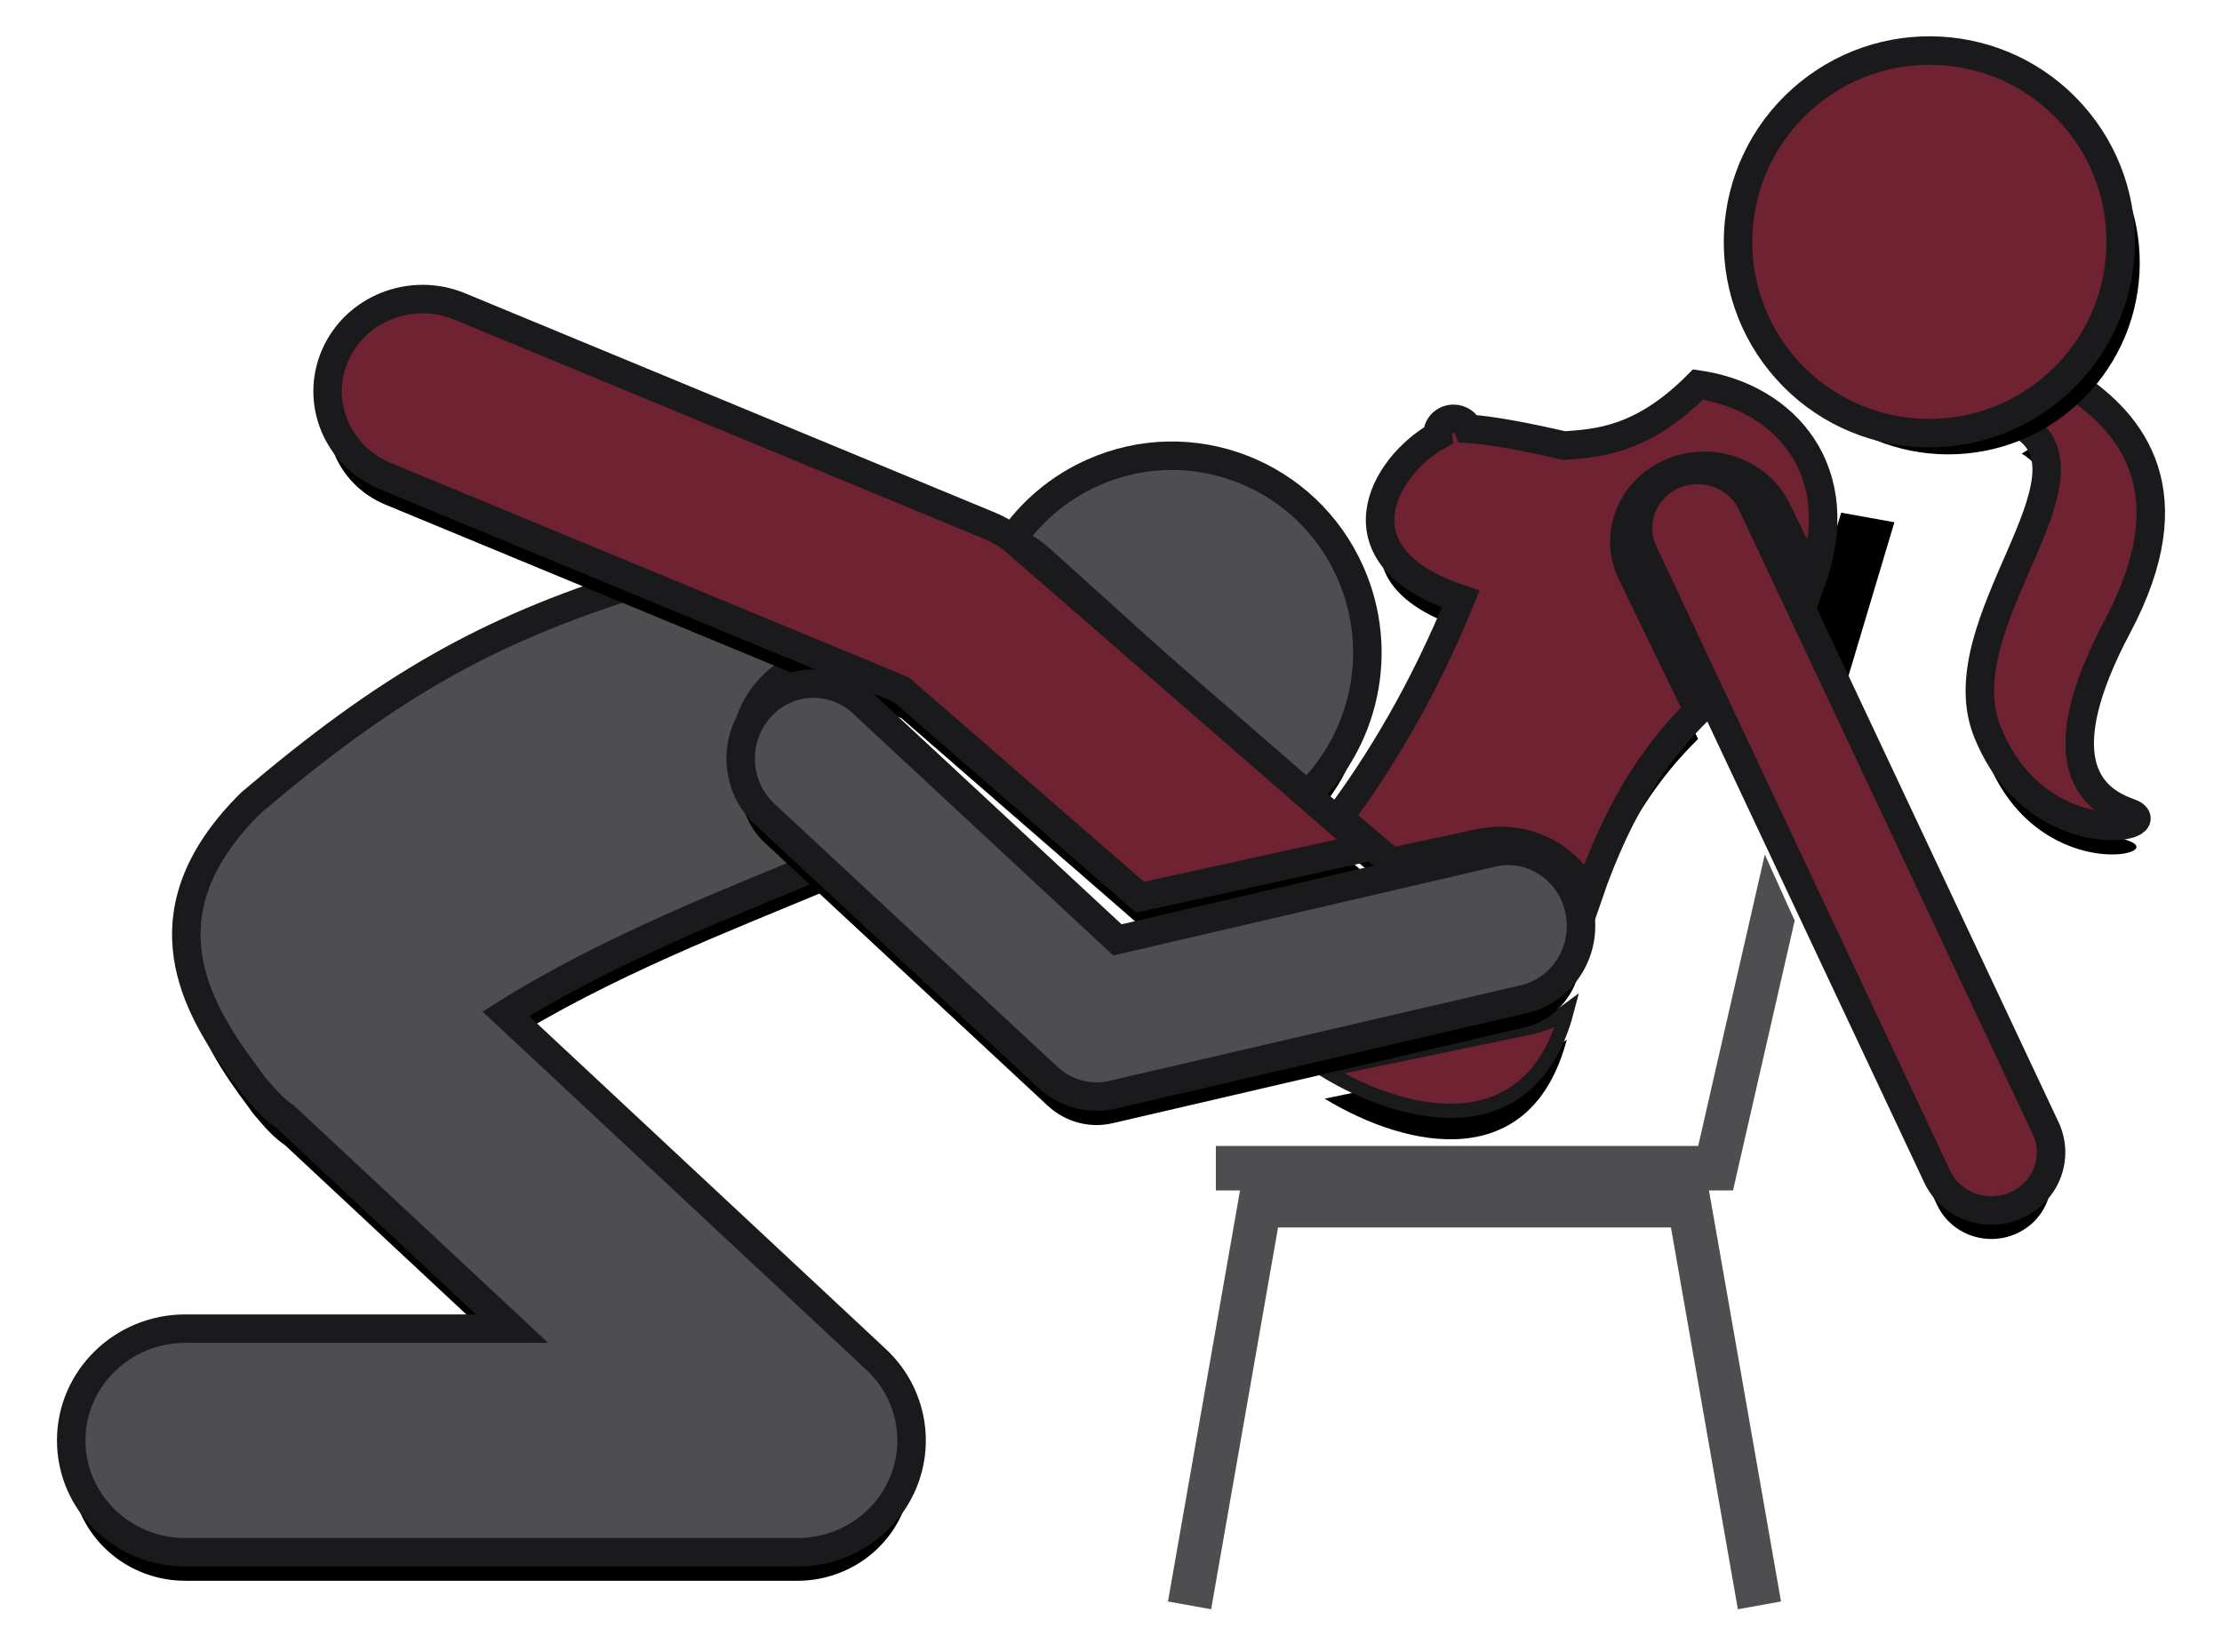 <?xml version="1.0" encoding="UTF-8"?>
<svg width="156px" height="116px" viewBox="0 0 156 116" version="1.1" xmlns="http://www.w3.org/2000/svg" xmlns:xlink="http://www.w3.org/1999/xlink">
    <title>sex-etsy-43</title>
    <defs>
        <path d="M92.668,62.534 L98.897,61.199 C99.2,61.135 99.51,61.09 99.817,61.066 C102.721,60.842 105.414,62.491 106.458,65 C108.797,58.167 111.594,54.482 114.218,51.89 L109.551,42.244 C108.262,39.578 109.502,36.415 112.317,35.193 C113.058,34.872 113.844,34.709 114.653,34.709 C116.843,34.709 118.847,35.927 119.76,37.812 L122.18,42.814 C124.93,35.142 120.381,29.891 114.21,29 C110.285,32.954 107.18,33.116 104.813,33.289 C102.293,32.709 99.712,32.2 98.097,32.111 C97.942,31.703 97.534,31.41 97.05,31.41 C96.433,31.41 95.933,31.883 95.933,32.468 C95.933,32.51 95.942,32.551 95.947,32.592 C92.089,34.765 88.527,41.077 97.553,44.068 C94.896,50.582 91.843,55.579 89,59.404 L92.444,62.324 C92.523,62.391 92.592,62.464 92.668,62.534 Z" id="path-1"></path>
        <filter x="-24.6%" y="-16.7%" width="148.1%" height="149.5%" filterUnits="objectBoundingBox" id="filter-2">
            <feMorphology radius="1" operator="dilate" in="SourceAlpha" result="shadowSpreadOuter1"></feMorphology>
            <feOffset dx="0" dy="2" in="shadowSpreadOuter1" result="shadowOffsetOuter1"></feOffset>
            <feGaussianBlur stdDeviation="2" in="shadowOffsetOuter1" result="shadowBlurOuter1"></feGaussianBlur>
            <feComposite in="shadowBlurOuter1" in2="SourceAlpha" operator="out" result="shadowBlurOuter1"></feComposite>
            <feColorMatrix values="0 0 0 0 0   0 0 0 0 0   0 0 0 0 0  0 0 0 0.5 0" type="matrix" in="shadowBlurOuter1"></feColorMatrix>
        </filter>
        <path d="M88,77.148 C93.973,80.771 102.528,82.387 105,73 C104.268,73.544 103.398,73.952 102.419,74.155 L88,77.148 Z" id="path-3"></path>
        <filter x="-48.8%" y="-92.6%" width="194.8%" height="328.3%" filterUnits="objectBoundingBox" id="filter-4">
            <feMorphology radius="0.5" operator="dilate" in="SourceAlpha" result="shadowSpreadOuter1"></feMorphology>
            <feOffset dx="0" dy="2" in="shadowSpreadOuter1" result="shadowOffsetOuter1"></feOffset>
            <feGaussianBlur stdDeviation="2" in="shadowOffsetOuter1" result="shadowBlurOuter1"></feGaussianBlur>
            <feComposite in="shadowBlurOuter1" in2="SourceAlpha" operator="out" result="shadowBlurOuter1"></feComposite>
            <feColorMatrix values="0 0 0 0 0   0 0 0 0 0   0 0 0 0 0  0 0 0 0.5 0" type="matrix" in="shadowBlurOuter1"></feColorMatrix>
        </filter>
        <path d="M136.935,31.852 C142.911,35.418 131.471,45.802 134.53,53.388 C138.046,62.109 147.326,60.051 144.449,59.043 C141.571,58.035 138.792,55.161 143.676,45.958 C148.627,36.628 144.755,31.775 140.537,29 C139.524,30.085 138.319,31.051 136.935,31.852 Z" id="path-5"></path>
        <filter x="-66.5%" y="-20.3%" width="233.2%" height="152.6%" filterUnits="objectBoundingBox" id="filter-6">
            <feMorphology radius="1" operator="dilate" in="SourceAlpha" result="shadowSpreadOuter1"></feMorphology>
            <feOffset dx="0" dy="2" in="shadowSpreadOuter1" result="shadowOffsetOuter1"></feOffset>
            <feGaussianBlur stdDeviation="2" in="shadowOffsetOuter1" result="shadowBlurOuter1"></feGaussianBlur>
            <feComposite in="shadowBlurOuter1" in2="SourceAlpha" operator="out" result="shadowBlurOuter1"></feComposite>
            <feColorMatrix values="0 0 0 0 0   0 0 0 0 0   0 0 0 0 0  0 0 0 0.5 0" type="matrix" in="shadowBlurOuter1"></feColorMatrix>
        </filter>
        <ellipse id="path-7" cx="130.456" cy="18.982" rx="13.44" ry="13.428"></ellipse>
        <filter x="-29.8%" y="-22.3%" width="159.5%" height="159.6%" filterUnits="objectBoundingBox" id="filter-8">
            <feMorphology radius="1" operator="dilate" in="SourceAlpha" result="shadowSpreadOuter1"></feMorphology>
            <feOffset dx="0" dy="2" in="shadowSpreadOuter1" result="shadowOffsetOuter1"></feOffset>
            <feGaussianBlur stdDeviation="2" in="shadowOffsetOuter1" result="shadowBlurOuter1"></feGaussianBlur>
            <feComposite in="shadowBlurOuter1" in2="SourceAlpha" operator="out" result="shadowBlurOuter1"></feComposite>
            <feColorMatrix values="0 0 0 0 0   0 0 0 0 0   0 0 0 0 0  0 0 0 0.5 0" type="matrix" in="shadowBlurOuter1"></feColorMatrix>
        </filter>
        <path d="M8.016,111 L50.983,111 C54.261,111 57.208,109.046 58.426,106.065 C59.643,103.085 58.886,99.678 56.514,97.463 L30.512,73.19 C37.902,68.555 46.564,65.245 52.992,62.553 L49.516,59.476 C48.207,58.317 47.437,56.728 47.348,55.002 C47.259,53.276 47.862,51.619 49.045,50.338 C49.958,49.348 51.145,48.675 52.452,48.379 L39.565,43 C29.088,46.298 22.146,50.281 12.617,58.377 C5.217,65.7 8.329,72.012 11.703,76.726 C11.963,77.09 12.214,77.433 12.461,77.76 C12.664,78.059 12.89,78.346 13.139,78.62 C13.757,79.366 14.36,79.971 14.997,80.401 L30.952,95.296 L8.016,95.296 C3.589,95.296 0,98.811 0,103.148 C0,107.484 3.589,111 8.016,111 Z" id="path-9"></path>
        <filter x="-13.6%" y="-8.9%" width="127.1%" height="123.6%" filterUnits="objectBoundingBox" id="filter-10">
            <feMorphology radius="1" operator="dilate" in="SourceAlpha" result="shadowSpreadOuter1"></feMorphology>
            <feOffset dx="0" dy="2" in="shadowSpreadOuter1" result="shadowOffsetOuter1"></feOffset>
            <feGaussianBlur stdDeviation="2" in="shadowOffsetOuter1" result="shadowBlurOuter1"></feGaussianBlur>
            <feComposite in="shadowBlurOuter1" in2="SourceAlpha" operator="out" result="shadowBlurOuter1"></feComposite>
            <feColorMatrix values="0 0 0 0 0   0 0 0 0 0   0 0 0 0 0  0 0 0 0.5 0" type="matrix" in="shadowBlurOuter1"></feColorMatrix>
        </filter>
        <path d="M86.585,58 C90.787,54.088 92.267,47.77 89.811,42.209 C86.728,35.23 78.618,32.092 71.698,35.2 C69.314,36.271 67.383,37.943 66,39.96 C66.766,40.296 67.469,40.748 68.09,41.309 L86.585,58 Z" id="path-11"></path>
        <filter x="-34.0%" y="-25.0%" width="166.0%" height="168.1%" filterUnits="objectBoundingBox" id="filter-12">
            <feMorphology radius="1" operator="dilate" in="SourceAlpha" result="shadowSpreadOuter1"></feMorphology>
            <feOffset dx="0" dy="2" in="shadowSpreadOuter1" result="shadowOffsetOuter1"></feOffset>
            <feGaussianBlur stdDeviation="2" in="shadowOffsetOuter1" result="shadowBlurOuter1"></feGaussianBlur>
            <feComposite in="shadowBlurOuter1" in2="SourceAlpha" operator="out" result="shadowBlurOuter1"></feComposite>
            <feColorMatrix values="0 0 0 0 0   0 0 0 0 0   0 0 0 0 0  0 0 0 0.5 0" type="matrix" in="shadowBlurOuter1"></feColorMatrix>
        </filter>
        <path d="M75.042,65 L91,61.495 L66.353,40.068 C65.81,39.596 65.191,39.213 64.521,38.936 L27.28,23.52 C23.894,22.118 19.978,23.648 18.535,26.938 C17.092,30.228 18.667,34.031 22.054,35.433 L58.283,50.43 L75.042,65 Z" id="path-13"></path>
        <filter x="-11.0%" y="-14.3%" width="123.5%" height="138.3%" filterUnits="objectBoundingBox" id="filter-14">
            <feMorphology radius="1" operator="dilate" in="SourceAlpha" result="shadowSpreadOuter1"></feMorphology>
            <feOffset dx="0" dy="2" in="shadowSpreadOuter1" result="shadowOffsetOuter1"></feOffset>
            <feGaussianBlur stdDeviation="2" in="shadowOffsetOuter1" result="shadowBlurOuter1"></feGaussianBlur>
            <feComposite in="shadowBlurOuter1" in2="SourceAlpha" operator="out" result="shadowBlurOuter1"></feComposite>
            <feColorMatrix values="0 0 0 0 0   0 0 0 0 0   0 0 0 0 0  0 0 0 0.5 0" type="matrix" in="shadowBlurOuter1"></feColorMatrix>
        </filter>
        <path d="M73.451,67.998 L55.551,51.359 C53.454,49.409 50.217,49.577 48.322,51.735 C46.426,53.892 46.589,57.221 48.687,59.171 L68.557,77.641 C69.612,78.622 71.008,79.1 72.405,78.983 C72.643,78.963 72.881,78.925 73.118,78.87 L102.009,72.153 C104.766,71.511 106.496,68.692 105.873,65.856 C105.25,63.021 102.511,61.242 99.751,61.882 L73.451,67.998 Z" id="path-15"></path>
        <filter x="-13.6%" y="-20.7%" width="127.1%" height="155.2%" filterUnits="objectBoundingBox" id="filter-16">
            <feMorphology radius="1" operator="dilate" in="SourceAlpha" result="shadowSpreadOuter1"></feMorphology>
            <feOffset dx="0" dy="2" in="shadowSpreadOuter1" result="shadowOffsetOuter1"></feOffset>
            <feGaussianBlur stdDeviation="2" in="shadowOffsetOuter1" result="shadowBlurOuter1"></feGaussianBlur>
            <feComposite in="shadowBlurOuter1" in2="SourceAlpha" operator="out" result="shadowBlurOuter1"></feComposite>
            <feColorMatrix values="0 0 0 0 0   0 0 0 0 0   0 0 0 0 0  0 0 0 0.5 0" type="matrix" in="shadowBlurOuter1"></feColorMatrix>
        </filter>
        <path d="M117.997,37.381 C117.033,35.333 114.549,34.434 112.445,35.372 C110.341,36.31 109.418,38.732 110.382,40.781 L131.003,84.619 C131.707,86.116 133.225,87 134.813,87 C135.397,87 135.99,86.88 136.555,86.628 C138.659,85.689 139.582,83.268 138.618,81.219 L117.997,37.381 Z" id="path-17"></path>
        <filter x="-27.6%" y="-11.5%" width="155.2%" height="130.8%" filterUnits="objectBoundingBox" id="filter-18">
            <feMorphology radius="1" operator="dilate" in="SourceAlpha" result="shadowSpreadOuter1"></feMorphology>
            <feOffset dx="0" dy="2" in="shadowSpreadOuter1" result="shadowOffsetOuter1"></feOffset>
            <feGaussianBlur stdDeviation="2" in="shadowOffsetOuter1" result="shadowBlurOuter1"></feGaussianBlur>
            <feComposite in="shadowBlurOuter1" in2="SourceAlpha" operator="out" result="shadowBlurOuter1"></feComposite>
            <feColorMatrix values="0 0 0 0 0   0 0 0 0 0   0 0 0 0 0  0 0 0 0.5 0" type="matrix" in="shadowBlurOuter1"></feColorMatrix>
        </filter>
    </defs>
    <g id="Page-2" stroke="none" stroke-width="1" fill="none" fill-rule="evenodd">
        <g id="sex-etsy-43" transform="translate(5, -2)" fill-rule="nonzero">
            <polygon id="Path" fill="#4E4E50" points="114.225 82.468 80.361 82.468 80.361 85.59 82.059 85.59 77 114.454 80.03 115 84.729 88.191 112.312 88.191 117.011 115 120.04 114.454 114.982 85.59 116.67 85.59 121 66.644 118.902 62"></polygon>
            <polygon id="Path" fill="#000000" points="128 38.672 124.263 38 122 45.573 124.615 50"></polygon>
            <g id="Path">
                <use fill="black" fill-opacity="1" filter="url(#filter-2)" xlink:href="#path-1"></use>
                <use stroke="#1A1A1D" stroke-width="2" fill="#6F2232" xlink:href="#path-1"></use>
            </g>
            <g id="Path">
                <use fill="black" fill-opacity="1" filter="url(#filter-4)" xlink:href="#path-3"></use>
                <use stroke="#1A1A1D" stroke-width="1" fill="#6F2232" xlink:href="#path-3"></use>
            </g>
            <g id="Path">
                <use fill="black" fill-opacity="1" filter="url(#filter-6)" xlink:href="#path-5"></use>
                <use stroke="#1A1A1D" stroke-width="2" fill="#6F2232" xlink:href="#path-5"></use>
            </g>
            <g id="Oval" transform="translate(130.456, 18.982) rotate(-41.854) translate(-130.456, -18.982) ">
                <use fill="black" fill-opacity="1" filter="url(#filter-8)" xlink:href="#path-7"></use>
                <use stroke="#1A1A1D" stroke-width="2" fill="#6F2232" xlink:href="#path-7"></use>
            </g>
            <g id="Path">
                <use fill="black" fill-opacity="1" filter="url(#filter-10)" xlink:href="#path-9"></use>
                <use stroke="#1A1A1D" stroke-width="2" fill="#4E4E50" xlink:href="#path-9"></use>
            </g>
            <g id="Path">
                <use fill="black" fill-opacity="1" filter="url(#filter-12)" xlink:href="#path-11"></use>
                <use stroke="#1A1A1D" stroke-width="2" fill="#4E4E50" xlink:href="#path-11"></use>
            </g>
            <g id="Path">
                <use fill="black" fill-opacity="1" filter="url(#filter-14)" xlink:href="#path-13"></use>
                <use stroke="#1A1A1D" stroke-width="2" fill="#6F2232" xlink:href="#path-13"></use>
            </g>
            <g id="Path">
                <use fill="black" fill-opacity="1" filter="url(#filter-16)" xlink:href="#path-15"></use>
                <use stroke="#1A1A1D" stroke-width="2" fill="#4E4E50" xlink:href="#path-15"></use>
            </g>
            <g id="Path">
                <use fill="black" fill-opacity="1" filter="url(#filter-18)" xlink:href="#path-17"></use>
                <use stroke="#1A1A1D" stroke-width="2" fill="#6F2232" xlink:href="#path-17"></use>
            </g>
        </g>
    </g>
</svg>